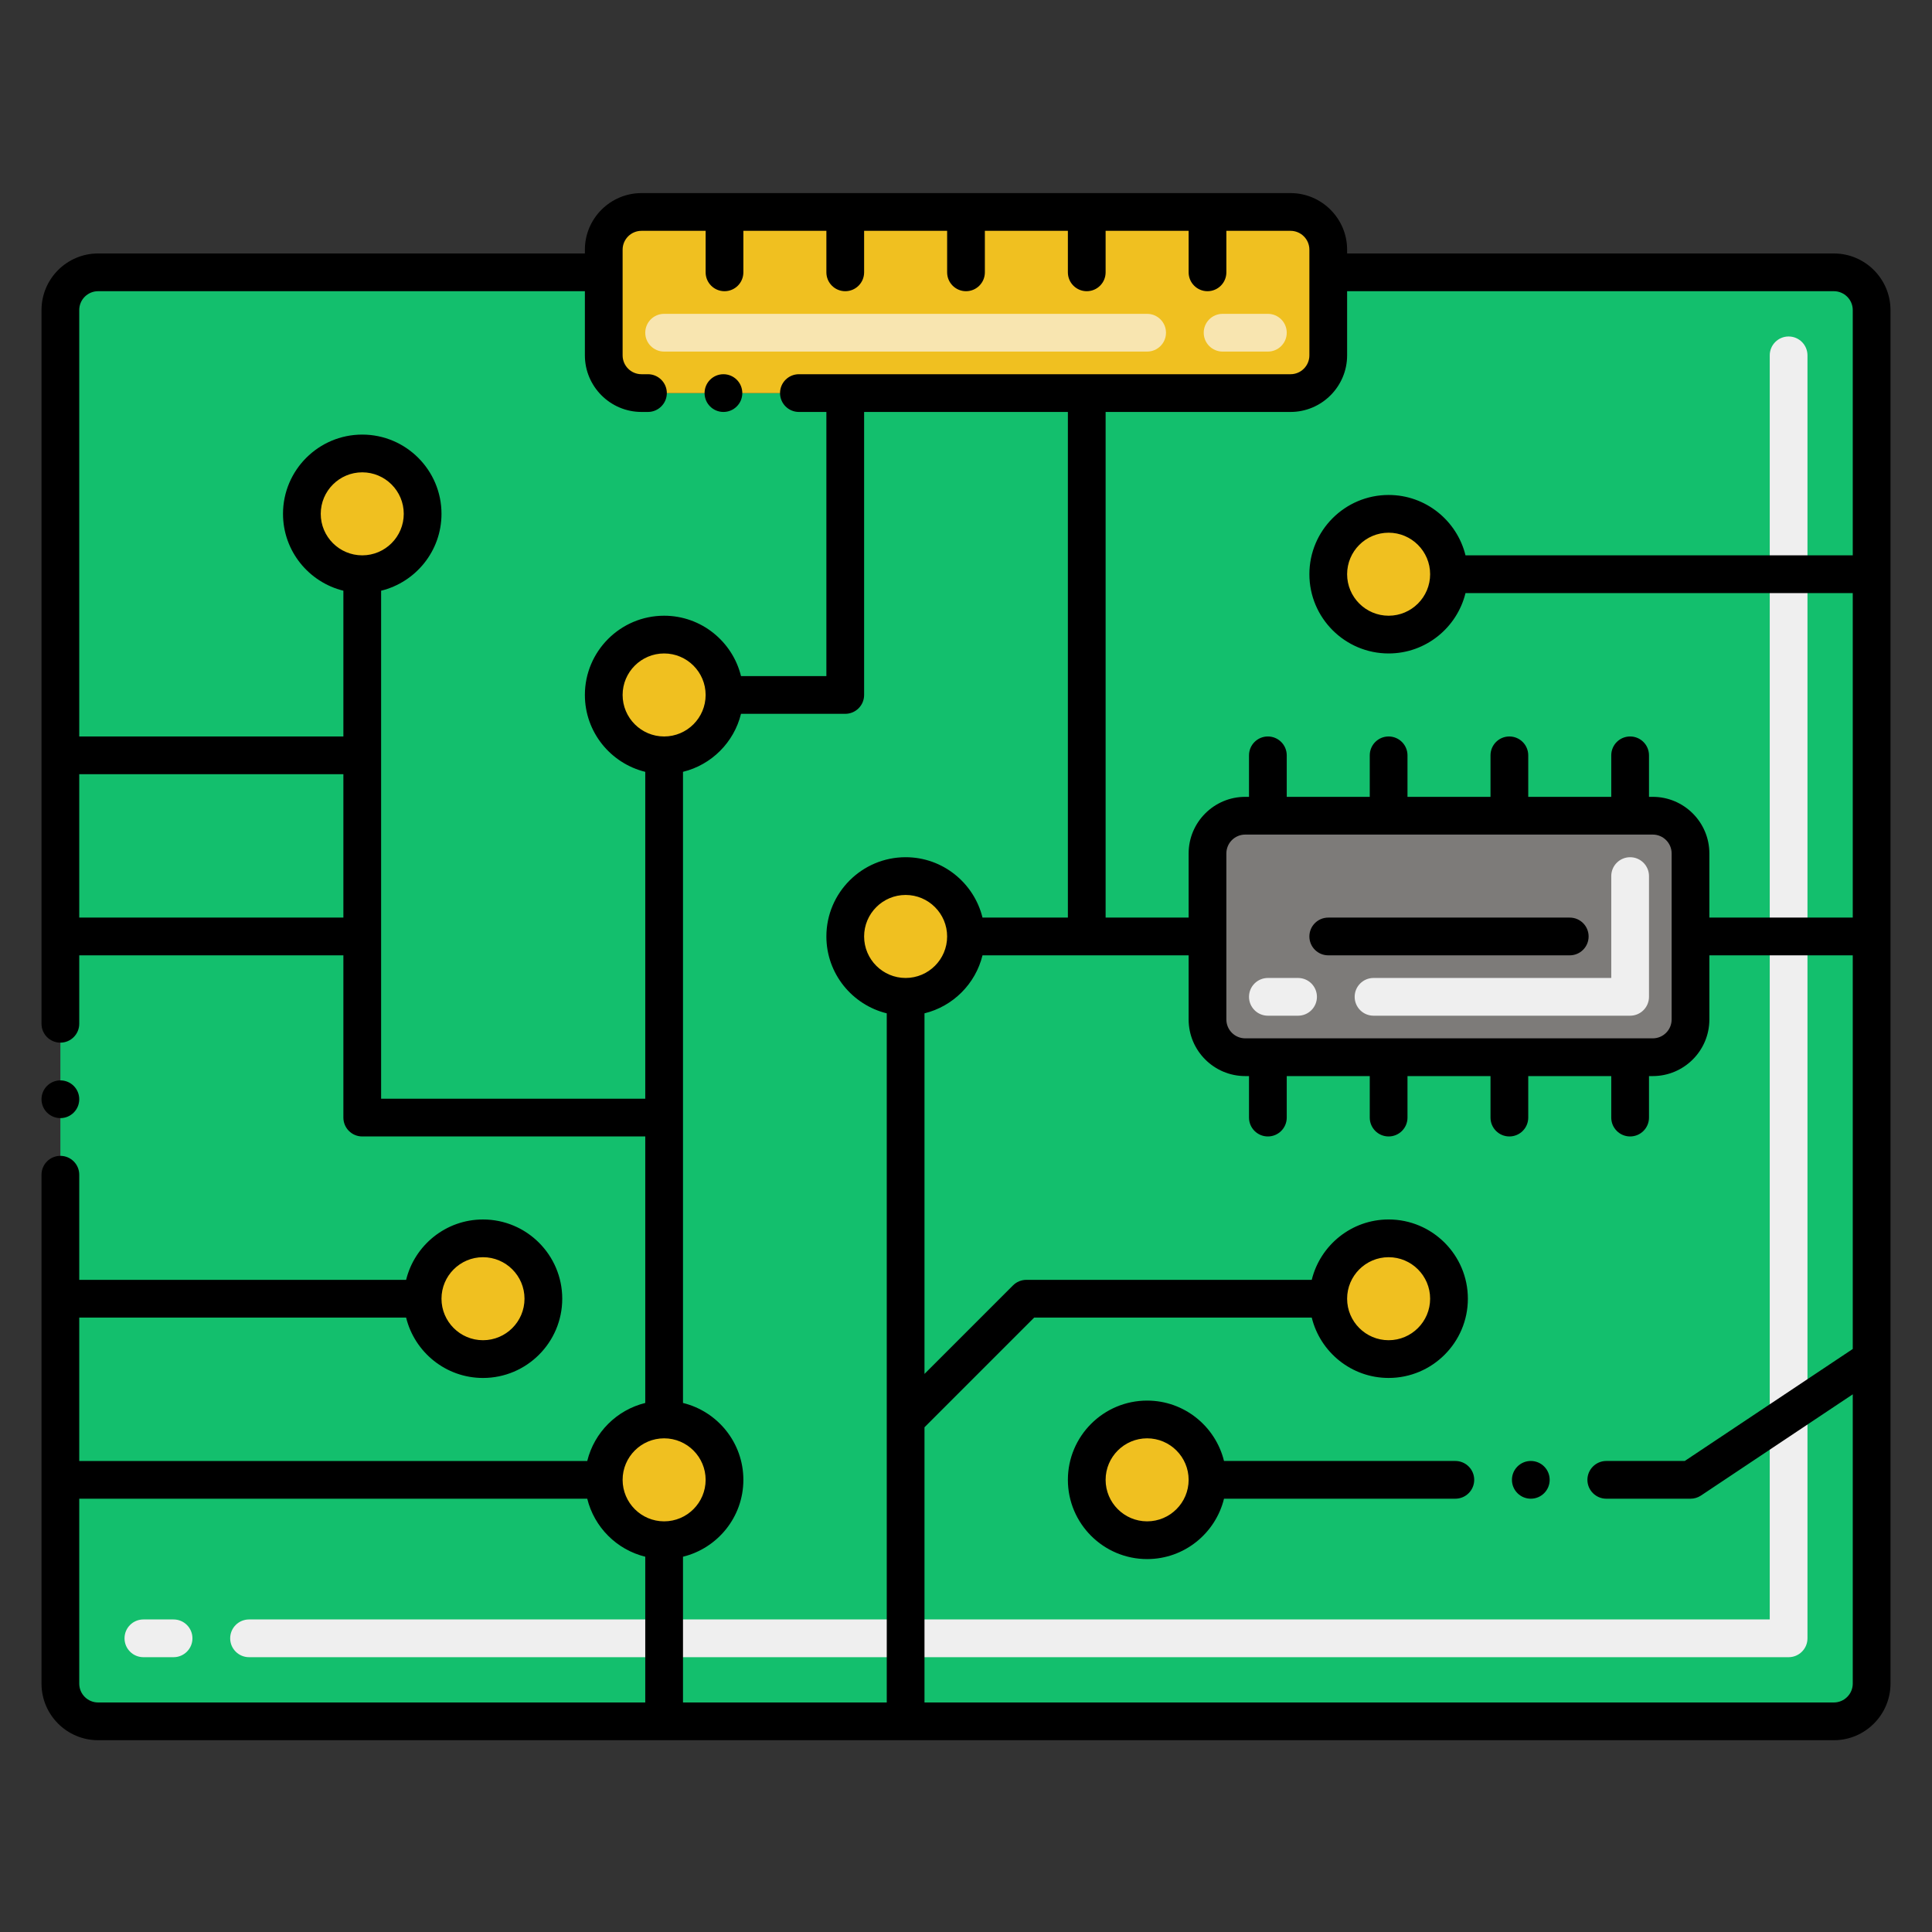 <svg xmlns="http://www.w3.org/2000/svg" x="0" y="0" viewBox="0 0 256 256" xml:space="preserve"><rect x="0" y="0" width="256" height="256" fill="#333333" stroke="none"/><g id="Layer_1"><path fill="#13BF6D" d="M248,41.086v182c0,2.761-2.239,5-5,5H13c-2.761,0-5-2.239-5-5v-182c0-2.761,2.239-5,5-5h67v11 c0,2.761,2.239,5,5,5h86c2.761,0,5-2.239,5-5v-11h67C245.761,36.086,248,38.325,248,41.086z"/><path fill="#EFEFEF" d="M237,219.586H33c-1.381,0-2.5-1.119-2.5-2.5s1.119-2.5,2.5-2.5h201.5v-167.5c0-1.381,1.119-2.5,2.5-2.5 s2.5,1.119,2.5,2.5v170C239.5,218.467,238.381,219.586,237,219.586z M23,219.586h-4c-1.381,0-2.5-1.119-2.5-2.5s1.119-2.5,2.5-2.5 h4c1.381,0,2.5,1.119,2.5,2.5S24.381,219.586,23,219.586z"/><path fill="#7D7B79" d="M219,140.086h-54c-2.761,0-5-2.239-5-5v-22c0-2.761,2.239-5,5-5h54c2.761,0,5,2.239,5,5v22 C224,137.848,221.761,140.086,219,140.086z"/><path fill="#EFEFEF" d="M216,134.586h-34c-1.381,0-2.5-1.119-2.5-2.5s1.119-2.5,2.5-2.5h31.5v-13.5c0-1.381,1.119-2.5,2.5-2.5 s2.5,1.119,2.5,2.5v16C218.5,133.467,217.381,134.586,216,134.586z M172,134.586h-4c-1.381,0-2.5-1.119-2.5-2.5s1.119-2.5,2.5-2.5 h4c1.381,0,2.5,1.119,2.5,2.5S173.381,134.586,172,134.586z"/><path fill="#F0C020" d="M176,33.086v14c0,2.761-2.239,5-5,5H85c-2.761,0-5-2.239-5-5v-14c0-2.761,2.239-5,5-5h86 C173.761,28.086,176,30.325,176,33.086z"/><circle cx="120" cy="124.086" r="8" fill="#F0C020"/><circle cx="88" cy="196.086" r="8" fill="#F0C020"/><circle cx="64" cy="172.086" r="8" fill="#F0C020"/><circle cx="48" cy="68.086" r="8" fill="#F0C020"/><circle cx="184" cy="172.086" r="8" fill="#F0C020"/><circle cx="88" cy="92.086" r="8" fill="#F0C020"/><circle cx="184" cy="76.086" r="8" fill="#F0C020"/><circle cx="152" cy="196.086" r="8" fill="#F0C020"/><path fill="#F8E5B0" d="M168,46.586h-6c-1.381,0-2.5-1.119-2.5-2.5s1.119-2.5,2.5-2.5h6c1.381,0,2.5,1.119,2.5,2.5 S169.381,46.586,168,46.586z M152,46.586H88c-1.381,0-2.5-1.119-2.5-2.5s1.119-2.5,2.5-2.5h64c1.381,0,2.5,1.119,2.5,2.5 S153.381,46.586,152,46.586z"/><path d="M243,33.586h-64.5v-0.5c0-4.13-3.37-7.5-7.5-7.5H85c-4.13,0-7.5,3.37-7.5,7.5v0.5H13c-4.141,0-7.5,3.37-7.5,7.5v94.57 c0,1.38,1.12,2.5,2.5,2.5s2.5-1.12,2.5-2.5v-9.07h35v21.5c0,1.381,1.119,2.5,2.5,2.5h37.5V185.9 c-3.782,0.929-6.758,3.905-7.687,7.687H10.5v-19h43.313c1.126,4.584,5.26,8,10.187,8c5.79,0,10.5-4.71,10.5-10.5 s-4.71-10.5-10.5-10.5c-4.927,0-9.061,3.416-10.187,8H10.5v-13.93c0-1.38-1.12-2.5-2.5-2.5s-2.5,1.12-2.5,2.5v67.43 c0,4.13,3.359,7.5,7.5,7.5h230c4.13,0,7.5-3.37,7.5-7.5v-182C250.5,36.956,247.13,33.586,243,33.586z M64,166.586 c3.032,0,5.5,2.467,5.5,5.5s-2.468,5.5-5.5,5.5s-5.5-2.467-5.5-5.5S60.968,166.586,64,166.586z M45.5,121.586h-35v-19h35V121.586 z M42.5,68.086c0-3.033,2.468-5.5,5.5-5.5s5.5,2.467,5.5,5.5s-2.468,5.5-5.5,5.5S42.5,71.119,42.5,68.086z M50.5,145.586V78.273 c4.585-1.126,8-5.26,8-10.187c0-5.79-4.71-10.5-10.5-10.5s-10.5,4.71-10.5,10.5c0,4.927,3.415,9.061,8,10.187v19.313h-35v-56.5 c0-1.38,1.12-2.5,2.5-2.5h64.5v8.5c0,4.13,3.37,7.5,7.5,7.5h0.859c1.37,0,2.5-1.12,2.5-2.5s-1.13-2.5-2.5-2.5H85 c-1.38,0-2.5-1.12-2.5-2.5v-14c0-1.38,1.12-2.5,2.5-2.5h8.5v5.5c0,1.381,1.119,2.5,2.5,2.5s2.5-1.119,2.5-2.5v-5.5h11v5.5 c0,1.381,1.119,2.5,2.5,2.5s2.5-1.119,2.5-2.5v-5.5h11v5.5c0,1.381,1.119,2.5,2.5,2.5s2.5-1.119,2.5-2.5v-5.5h11v5.5 c0,1.381,1.119,2.5,2.5,2.5s2.5-1.119,2.5-2.5v-5.5h11v5.5c0,1.381,1.119,2.5,2.5,2.5s2.5-1.119,2.5-2.5v-5.5h8.5 c1.38,0,2.5,1.12,2.5,2.5v14c0,1.38-1.12,2.5-2.5,2.5h-65.141c-1.38,0-2.5,1.12-2.5,2.5s1.12,2.5,2.5,2.5h3.641v35H98.187 c-1.126-4.584-5.26-8-10.187-8c-5.79,0-10.5,4.71-10.5,10.5c0,4.927,3.415,9.061,8,10.187v43.313H50.5z M93.5,92.086 c0,3.033-2.468,5.5-5.5,5.5s-5.5-2.467-5.5-5.5s2.468-5.5,5.5-5.5S93.5,89.054,93.5,92.086z M85.5,225.586H13 c-1.38,0-2.5-1.12-2.5-2.5v-24.5h67.313c0.929,3.782,3.905,6.758,7.687,7.687V225.586z M82.5,196.086c0-3.033,2.468-5.5,5.5-5.5 s5.5,2.467,5.5,5.5s-2.468,5.5-5.5,5.5S82.5,199.119,82.5,196.086z M117.5,225.586h-27v-19.313c4.585-1.126,8-5.26,8-10.187 s-3.415-9.061-8-10.187v-83.627c3.782-0.929,6.758-3.905,7.687-7.687H112c1.381,0,2.5-1.119,2.5-2.5v-37.5h27v67h-11.313 c-1.126-4.584-5.26-8-10.187-8c-5.79,0-10.5,4.71-10.5,10.5c0,4.927,3.415,9.061,8,10.187V225.586z M114.5,124.086 c0-3.033,2.468-5.5,5.5-5.5s5.5,2.467,5.5,5.5s-2.468,5.5-5.5,5.5S114.5,127.119,114.5,124.086z M245.5,178.746l-22.26,14.84 h-10.4c-1.37,0-2.5,1.12-2.5,2.5c0,1.38,1.13,2.5,2.5,2.5H224c0.5,0,0.96-0.14,1.39-0.42l20.11-13.412v38.332 c0,1.38-1.13,2.5-2.5,2.5H122.5v-36.465l14.535-14.535h36.778c1.126,4.584,5.26,8,10.187,8c5.79,0,10.5-4.71,10.5-10.5 s-4.71-10.5-10.5-10.5c-4.927,0-9.061,3.416-10.187,8H136c-0.663,0-1.299,0.263-1.768,0.732L122.5,182.051v-47.778 c3.782-0.929,6.758-3.905,7.687-7.687H157.5v8.5c0,4.136,3.364,7.5,7.5,7.5h0.5v5.5c0,1.381,1.119,2.5,2.5,2.5s2.5-1.119,2.5-2.5 v-5.5h11v5.5c0,1.381,1.119,2.5,2.5,2.5s2.5-1.119,2.5-2.5v-5.5h11v5.5c0,1.381,1.119,2.5,2.5,2.5s2.5-1.119,2.5-2.5v-5.5h11v5.5 c0,1.381,1.119,2.5,2.5,2.5s2.5-1.119,2.5-2.5v-5.5h0.5c4.136,0,7.5-3.364,7.5-7.5v-8.5h19V178.746z M178.5,172.086 c0-3.033,2.468-5.5,5.5-5.5s5.5,2.467,5.5,5.5s-2.468,5.5-5.5,5.5S178.5,175.119,178.5,172.086z M162.5,135.086v-22 c0-1.378,1.121-2.5,2.5-2.5h54c1.379,0,2.5,1.122,2.5,2.5v22c0,1.378-1.121,2.5-2.5,2.5h-54 C163.621,137.586,162.5,136.465,162.5,135.086z M245.5,73.586h-51.313c-1.126-4.584-5.26-8-10.187-8c-5.79,0-10.5,4.71-10.5,10.5 s4.71,10.5,10.5,10.5c4.927,0,9.061-3.416,10.187-8H245.5v43h-19v-8.5c0-4.136-3.364-7.5-7.5-7.5h-0.5v-5.5 c0-1.381-1.119-2.5-2.5-2.5s-2.5,1.119-2.5,2.5v5.5h-11v-5.5c0-1.381-1.119-2.5-2.5-2.5s-2.5,1.119-2.5,2.5v5.5h-11v-5.5 c0-1.381-1.119-2.5-2.5-2.5s-2.5,1.119-2.5,2.5v5.5h-11v-5.5c0-1.381-1.119-2.5-2.5-2.5s-2.5,1.119-2.5,2.5v5.5H165 c-4.136,0-7.5,3.364-7.5,7.5v8.5h-11v-67H171c4.13,0,7.5-3.37,7.5-7.5v-8.5H243c1.37,0,2.5,1.12,2.5,2.5V73.586z M189.5,76.086 c0,3.033-2.468,5.5-5.5,5.5s-5.5-2.467-5.5-5.5s2.468-5.5,5.5-5.5S189.5,73.054,189.5,76.086z"/><circle cx="8" cy="145.656" r="2.5"/><circle cx="202.84" cy="196.086" r="2.5"/><path d="M192.84 193.586h-30.653c-1.126-4.584-5.26-8-10.187-8-5.79 0-10.5 4.71-10.5 10.5s4.71 10.5 10.5 10.5c4.927 0 9.061-3.416 10.187-8h30.653c1.38 0 2.5-1.12 2.5-2.5C195.34 194.706 194.22 193.586 192.84 193.586zM152 201.586c-3.032 0-5.5-2.467-5.5-5.5s2.468-5.5 5.5-5.5 5.5 2.467 5.5 5.5S155.032 201.586 152 201.586zM176 126.586h32c1.381 0 2.5-1.119 2.5-2.5s-1.119-2.5-2.5-2.5h-32c-1.381 0-2.5 1.119-2.5 2.5S174.619 126.586 176 126.586z"/><circle cx="95.859" cy="52.086" r="2.5"/></g></svg>